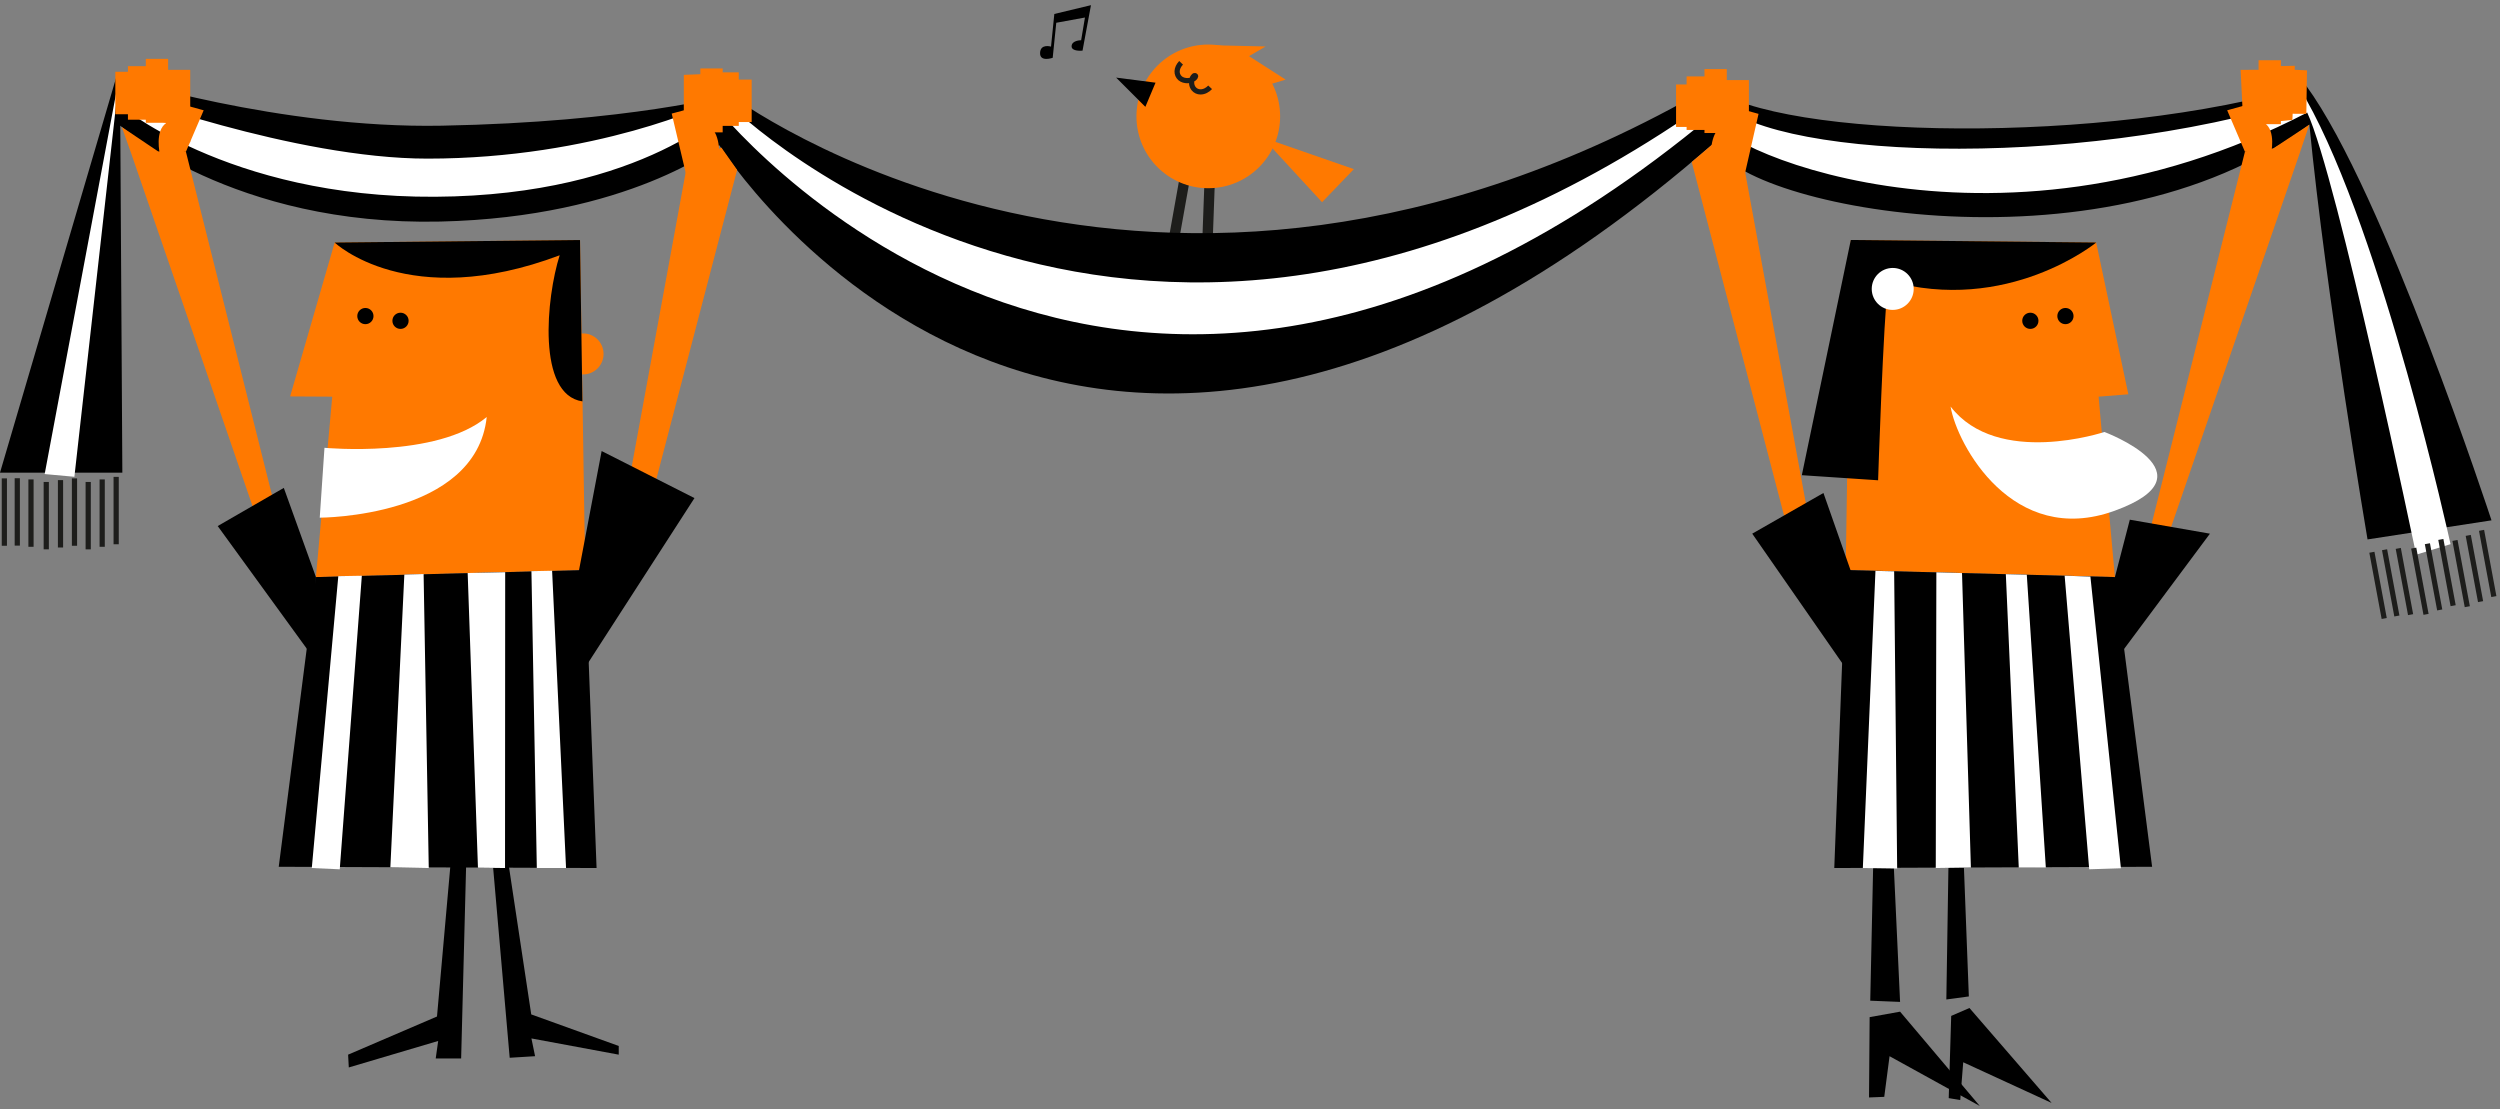 <svg width="480" height="213" viewBox="0 0 480 213" fill="none" xmlns="http://www.w3.org/2000/svg">
<rect x="0" y="0" width="480" height="213" fill="#808080" stroke="none"/>
<g clip-path="url(#clip0_23_20981)">
<path d="M227.963 31.497L225.524 45.169" stroke="#1D1D1B" stroke-width="2" stroke-miterlimit="10"/>
<path d="M232.358 31.985L231.871 45.41" stroke="#1D1D1B" stroke-width="2" stroke-miterlimit="10"/>
<path d="M115.882 67.956C115.882 70.131 114.121 71.892 111.945 71.892C109.77 71.892 108.008 70.131 108.008 67.956C108.008 65.78 109.77 64.019 111.945 64.019C114.121 64.019 115.882 65.78 115.882 67.956Z" fill="#FF7900"/>
<path d="M64.255 46.568L55.703 76.112L63.793 76.159L60.658 110.797L112.352 109.442L111.367 46.077L64.255 46.568Z" fill="#FF7900"/>
<path d="M62.299 85.978C62.299 85.978 83.899 88.025 93.451 80.067C91.403 99.393 61.391 99.393 61.391 99.393L62.299 85.978Z" fill="white"/>
<path d="M23.49 90.75L23.094 24.133C23.094 24.133 44.746 43.444 84.544 42.539C120.705 41.715 138.094 27.872 138.094 27.872C138.094 27.872 205.436 135.518 329.225 27.319C331.91 39.258 403.167 54.105 443.401 23.931C446.561 56.405 454.567 103.568 454.567 103.568L478.368 99.905C478.368 99.905 457.706 36.826 442.764 16.424C404.255 27.919 341.794 26.806 328.365 16.683C220.884 78.994 140.16 18.185 140.16 18.185C140.16 18.185 120.962 23.451 84.808 24.133C53.543 24.722 22.333 14.794 22.333 14.794L0 90.753L23.49 90.746V90.75Z" fill="black"/>
<path d="M117.325 111.218L131.832 32.087L138.501 28.326L141.526 32.622L120.281 113.947L117.325 111.218Z" fill="#FF7900"/>
<path d="M8.577 91.021L22.336 17.691C22.336 17.691 56.443 30.457 82.076 30.457C114.41 30.457 136.801 19.76 136.801 19.76C136.801 19.76 213.328 118.1 328.658 22.144C326.845 27.323 382.017 53.281 442.98 21.609C448.759 34.017 463.91 106.494 463.91 106.494L470.502 104.48C470.502 104.48 457.563 45.345 442.734 18.983C397.333 33.08 337.623 30.424 329.229 18.694C218.584 97.723 140.218 20.247 140.218 20.247C140.218 20.247 123.815 37.533 83.54 37.778C43.482 38.02 22.336 19.716 22.336 19.716L14.283 91.541L8.577 91.021Z" fill="white"/>
<path d="M56.843 113.493L35.696 29.135L30.36 29.073L23.387 24.385L25.237 29.589L54.568 114.855L56.843 113.493Z" fill="#FF7900"/>
<path d="M35.696 29.135L39.106 21.177L28.419 18.222C28.419 18.222 26.925 22.55 31.939 23.609C29.654 25.103 30.694 29.593 30.694 29.593L35.696 29.139V29.135Z" fill="#FF7900"/>
<path d="M36.524 13.409H31.862V27.304H36.524V13.409Z" fill="#FF7900"/>
<path d="M32.279 11.3H27.991V23.572H32.279V11.3Z" fill="#FF7900"/>
<path d="M28.269 12.706H24.563V22.983H28.269V12.706Z" fill="#FF7900"/>
<path d="M25.31 13.783H22.142V21.935H25.31V13.783Z" fill="#FF7900"/>
<path d="M131.762 33.622L128.968 21.807L139.764 18.907C139.764 18.907 141.255 23.235 136.245 24.294C138.533 25.788 138.079 30.747 138.079 30.747L131.762 33.622Z" fill="#FF7900"/>
<path d="M131.29 28.267L135.604 28.062L135.347 14.215L131.29 14.373V28.267Z" fill="#FF7900"/>
<path d="M138.753 13.142H134.465V25.414H138.753V13.142Z" fill="#FF7900"/>
<path d="M141.844 13.893H138.142V24.169H141.844V13.893Z" fill="#FF7900"/>
<path d="M144.32 15.281H141.152V23.433H144.32V15.281Z" fill="#FF7900"/>
<path d="M0.835 91.848V104.787" stroke="#1D1D1B" stroke-miterlimit="10"/>
<path d="M3.318 91.819V104.758" stroke="#1D1D1B" stroke-miterlimit="10"/>
<path d="M5.951 92.05V104.985" stroke="#1D1D1B" stroke-miterlimit="10"/>
<path d="M8.881 92.537V105.472" stroke="#1D1D1B" stroke-miterlimit="10"/>
<path d="M11.617 92.182V105.121" stroke="#1D1D1B" stroke-miterlimit="10"/>
<path d="M14.301 91.848V104.787" stroke="#1D1D1B" stroke-miterlimit="10"/>
<path d="M16.934 92.537V105.476" stroke="#1D1D1B" stroke-miterlimit="10"/>
<path d="M19.619 92.05V104.985" stroke="#1D1D1B" stroke-miterlimit="10"/>
<path d="M22.303 91.559V104.498" stroke="#1D1D1B" stroke-miterlimit="10"/>
<path d="M455.402 106.032L457.768 118.752" stroke="#1D1D1B" stroke-miterlimit="10"/>
<path d="M457.834 105.549L460.2 118.272" stroke="#1D1D1B" stroke-miterlimit="10"/>
<path d="M460.467 105.293L462.833 118.012" stroke="#1D1D1B" stroke-miterlimit="10"/>
<path d="M463.434 105.238L465.799 117.957" stroke="#1D1D1B" stroke-miterlimit="10"/>
<path d="M466.06 104.392L468.425 117.111" stroke="#1D1D1B" stroke-miterlimit="10"/>
<path d="M468.638 103.571L471.004 116.291" stroke="#1D1D1B" stroke-miterlimit="10"/>
<path d="M471.355 103.766L473.721 116.485" stroke="#1D1D1B" stroke-miterlimit="10"/>
<path d="M473.904 102.795L476.27 115.514" stroke="#1D1D1B" stroke-miterlimit="10"/>
<path d="M476.457 101.824L478.819 114.544" stroke="#1D1D1B" stroke-miterlimit="10"/>
<path d="M71.711 60.686C71.711 61.547 71.016 62.242 70.155 62.242C69.294 62.242 68.598 61.547 68.598 60.686C68.598 59.825 69.294 59.13 70.155 59.13C71.016 59.13 71.711 59.825 71.711 60.686Z" fill="black"/>
<path d="M78.454 61.594C78.454 62.455 77.758 63.151 76.897 63.151C76.036 63.151 75.341 62.455 75.341 61.594C75.341 60.734 76.036 60.038 76.897 60.038C77.758 60.038 78.454 60.734 78.454 61.594Z" fill="black"/>
<path d="M60.659 110.797L112.352 109.442L114.542 166.662L53.517 166.42L60.659 110.797Z" fill="black"/>
<path d="M89.517 165.387L88.54 203.222H83.658L84.13 199.864L66.969 204.951L66.837 202.494L83.903 195.169L86.829 162.216L89.517 165.387Z" fill="black"/>
<path d="M94.575 165.384L97.86 203.091L102.735 202.79L102.035 199.381L118.797 202.494V200.827L101.998 194.766L97.058 162.051L94.575 165.384Z" fill="black"/>
<path d="M60.658 110.797L54.491 93.676L41.798 101L60.593 126.875" fill="black"/>
<path d="M110.88 111.01L115.516 86.6L133.337 95.632L111.125 130.05L110.88 111.01Z" fill="black"/>
<path d="M402.467 46.568L408.642 75.705L402.929 76.159L406.064 110.797L354.371 109.442L355.356 46.077L402.467 46.568Z" fill="#FF7900"/>
<path d="M349.397 111.218L334.887 32.087L329.061 27.491L324.809 31.102L346.442 113.947L349.397 111.218Z" fill="#FF7900"/>
<path d="M409.88 113.493L431.026 29.135L436.464 28.505L443.397 23.928L442.416 26.813L441.482 29.59L412.151 114.855L409.88 113.493Z" fill="#FF7900"/>
<path d="M431.026 29.135L427.616 21.177L438.303 18.222C438.303 18.222 439.794 22.55 434.784 23.609C437.069 25.103 436.029 29.593 436.029 29.593L431.026 29.139V29.135Z" fill="#FF7900"/>
<path d="M430.876 27.224L433.897 27.311V13.406L430.198 13.409L430.876 27.224Z" fill="#FF7900"/>
<path d="M437.933 11.567H433.645V23.84H437.933V11.567Z" fill="#FF7900"/>
<path d="M437.23 23.312L440.138 23.019L440.607 12.629L437.344 12.706L437.23 23.312Z" fill="#FF7900"/>
<path d="M439.999 21.84L442.815 21.858L442.943 13.512L439.999 13.366V21.84Z" fill="#FF7900"/>
<path d="M334.96 33.622L337.641 21.862L326.955 18.907C326.955 18.907 325.461 23.235 330.474 24.294C328.189 25.788 328.515 30.216 328.515 30.216L334.957 33.622H334.96Z" fill="#FF7900"/>
<path d="M335.788 15.376H331.126V29.271H335.788V15.376Z" fill="#FF7900"/>
<path d="M331.544 13.267H327.259V25.539H331.544V13.267Z" fill="#FF7900"/>
<path d="M327.53 14.673H323.827V24.949H327.53V14.673Z" fill="#FF7900"/>
<path d="M324.973 16.218H321.805V24.371H324.973V16.218Z" fill="#FF7900"/>
<path d="M395.007 60.686C395.007 61.547 395.703 62.242 396.564 62.242C397.424 62.242 398.12 61.547 398.12 60.686C398.12 59.825 397.424 59.13 396.564 59.13C395.703 59.13 395.007 59.825 395.007 60.686Z" fill="black"/>
<path d="M388.269 61.594C388.269 62.455 388.965 63.151 389.825 63.151C390.686 63.151 391.382 62.455 391.382 61.594C391.382 60.734 390.686 60.038 389.825 60.038C388.965 60.038 388.269 60.734 388.269 61.594Z" fill="black"/>
<path d="M406.064 110.797L354.371 109.442L352.181 166.662L413.205 166.42L406.064 110.797Z" fill="black"/>
<path d="M406.064 110.797L408.928 99.781L424.306 102.465L406.13 126.875" fill="black"/>
<path d="M355.843 111.009L350.1 94.654L336.429 102.465L355.597 130.05L355.843 111.009Z" fill="black"/>
<path d="M359.908 154.159L359.088 192.133L364.815 192.367L363.061 154.507L359.908 154.159Z" fill="black"/>
<path d="M358.97 195.29L358.853 210.712L361.776 210.595L362.794 202.79L380.12 212.349L364.815 194.239L358.97 195.29Z" fill="black"/>
<path d="M374.279 155.092L373.697 191.899L378.018 191.316L376.615 154.507L374.279 155.092Z" fill="black"/>
<path d="M374.63 195.055L374.154 210.84L376.366 211.21L376.938 203.955L393.909 211.763L378.135 193.536L374.63 195.055Z" fill="black"/>
<path d="M402.467 46.568C402.467 46.568 385.493 60.481 362.548 53.892C361.571 61.704 360.596 92.215 360.596 92.215L345.951 91.237L355.356 46.077L402.467 46.564V46.568Z" fill="black"/>
<path d="M367.43 55.474C367.43 57.697 365.628 59.503 363.402 59.503C361.175 59.503 359.373 57.701 359.373 55.474C359.373 53.248 361.175 51.446 363.402 51.446C365.628 51.446 367.43 53.248 367.43 55.474Z" fill="white"/>
<path d="M360.088 109.607L357.667 166.662L364.255 166.757L363.677 109.691L360.088 109.607Z" fill="white"/>
<path d="M371.781 109.882L371.667 166.662L378.41 166.566L376.707 110.032L371.781 109.882Z" fill="white"/>
<path d="M385.119 110.237L387.602 166.566H392.799L389.144 110.347L385.119 110.237Z" fill="white"/>
<path d="M396.41 110.533L401.127 166.903L407.218 166.709L401.358 110.702L396.41 110.533Z" fill="white"/>
<path d="M245.784 22.345C245.784 29.963 239.609 36.138 231.991 36.138C224.374 36.138 218.199 29.963 218.199 22.345C218.199 14.728 224.374 8.553 231.991 8.553C239.609 8.553 245.784 14.728 245.784 22.345Z" fill="#FF7900"/>
<path d="M242.363 26.37L259.942 32.475L253.837 38.822L242.363 26.37Z" fill="#FF7900"/>
<path d="M221.862 15.874L214.295 14.9L219.91 20.514L221.862 15.874Z" fill="black"/>
<path d="M231.46 8.656L242.997 8.923L239.814 10.78L246.842 15.288L242.865 16.482L231.46 8.656Z" fill="#FF7900"/>
<path d="M404.046 82.938C404.046 82.938 383.541 89.772 374.51 78.056C375.729 85.381 386.471 105.15 405.998 98.071C425.525 90.991 404.046 82.938 404.046 82.938Z" fill="white"/>
<path d="M64.954 110.621L59.864 166.662L65.233 166.907L69.474 110.541L64.954 110.621Z" fill="white"/>
<path d="M77.633 110.321L74.949 166.515L82.321 166.662L81.332 110.211L77.633 110.321Z" fill="white"/>
<path d="M89.792 110.021L91.766 166.596L96.966 166.662L96.996 109.856L89.792 110.021Z" fill="white"/>
<path d="M102.035 109.662L103.068 166.662H108.682L106.005 109.581L102.035 109.662Z" fill="white"/>
<path d="M64.255 46.568C64.255 46.568 78.351 59.994 107.459 49.011C104.895 57.068 103.035 75.782 111.821 77.064C111.638 65.165 111.363 46.081 111.363 46.081L64.251 46.568H64.255Z" fill="black"/>
<path d="M202.43 2.686L201.796 8.949C201.796 8.949 199.763 8.323 199.694 10.154C199.624 11.985 202.118 11.098 202.118 11.098L202.803 4.371L208.311 3.364L207.579 7.726C207.579 7.726 205.817 7.715 205.748 8.839C205.678 9.963 207.846 9.722 207.846 9.722L209.465 0.994L202.426 2.683L202.43 2.686Z" fill="black"/>
<path d="M232.347 16.764C231.871 17.273 231.208 17.65 230.494 17.647C229.977 17.647 229.487 17.42 229.168 17.009C228.765 16.482 228.71 15.816 228.864 15.189C228.904 15.014 228.988 14.874 229.091 14.724C229.168 14.614 229.303 14.468 229.457 14.515C229.637 14.57 229.549 14.72 229.483 14.819C228.893 15.673 227.322 15.673 226.582 15.024C225.799 14.329 225.769 13.12 226.769 12.058" stroke="#1D1D1B" stroke-miterlimit="10"/>
</g>
<defs>
<clipPath id="clip0_23_20981">
<rect width="480" height="213" fill="white"/>
</clipPath>
</defs>
</svg>
